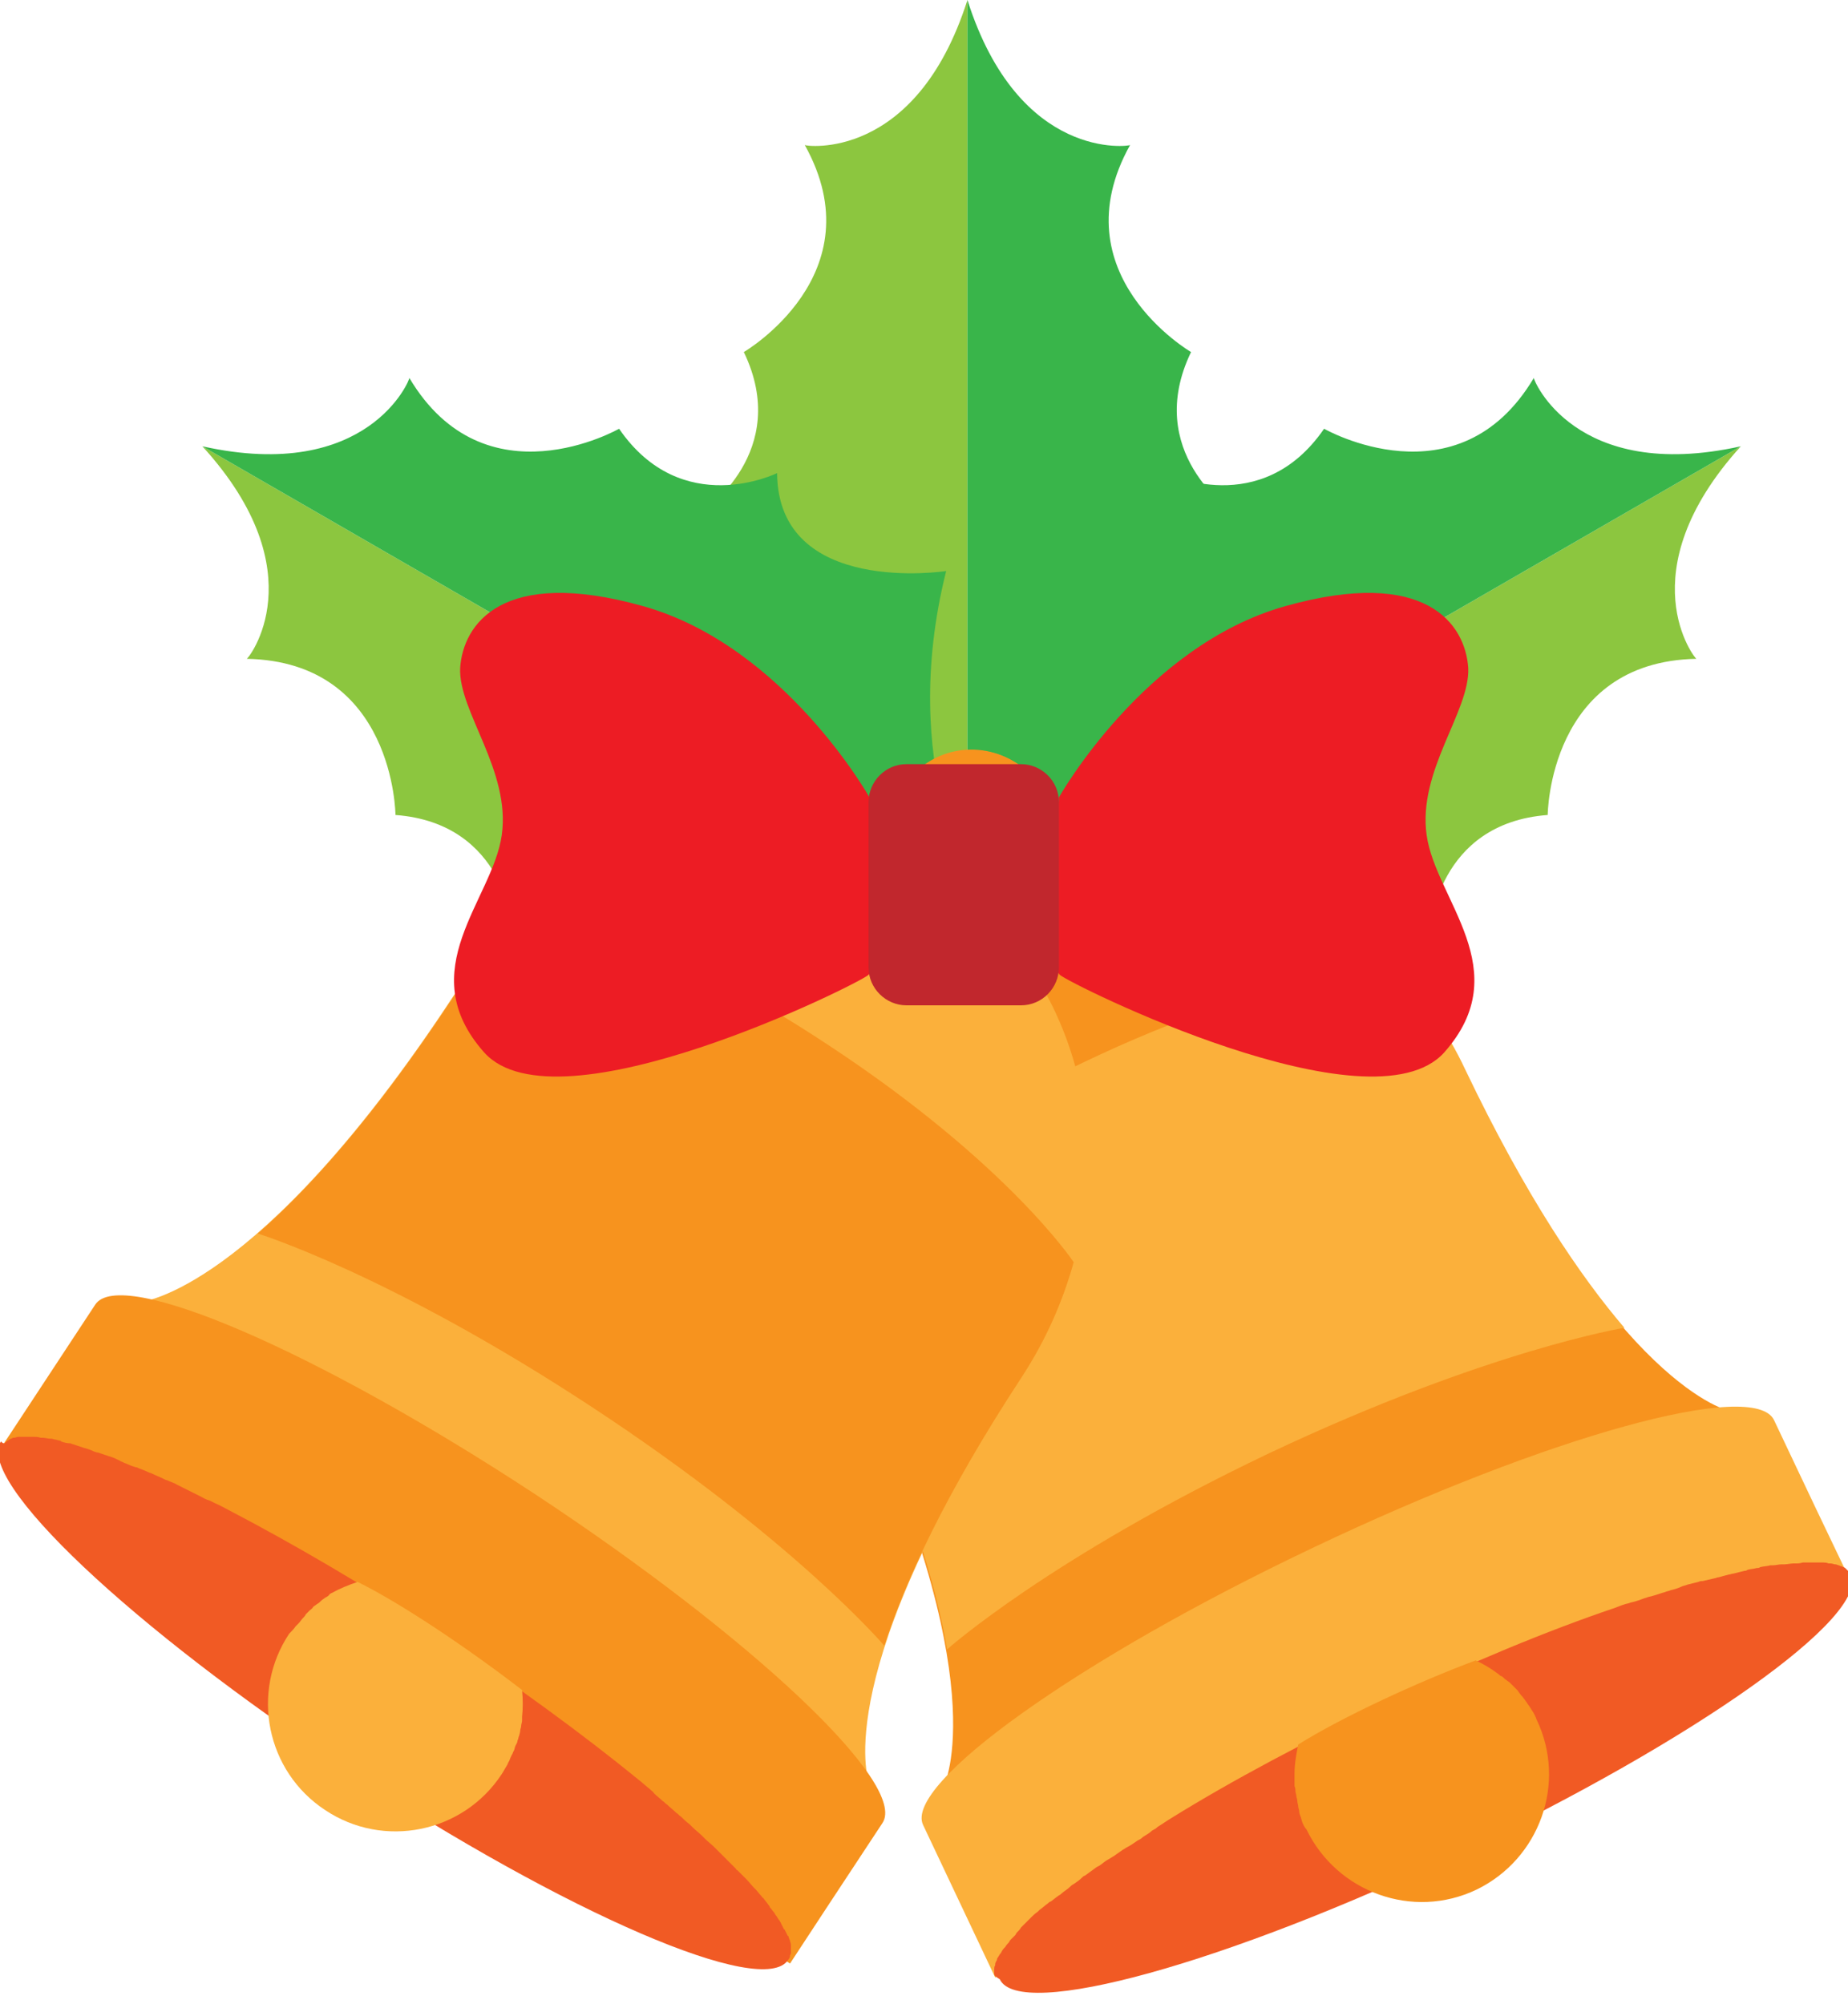 <?xml version="1.0" encoding="utf-8"?>
<!-- Generator: Adobe Illustrator 22.0.1, SVG Export Plug-In . SVG Version: 6.00 Build 0)  -->
<svg version="1.1" xmlns="http://www.w3.org/2000/svg" xmlns:xlink="http://www.w3.org/1999/xlink" x="0px" y="0px"
	 viewBox="0 0 200 216.9" style="enable-background:new 0 0 200 216.9;" xml:space="preserve">
<style type="text/css">
	.st0{fill:url(#SVGID_1_);}
	.st1{fill:#4B4B4B;}
	.st2{fill:#8CC63F;}
	.st3{fill:#39B54A;}
	.st4{fill:#F7931E;}
	.st5{fill:#FBB03B;}
	.st6{fill:#F15A24;}
	.st7{fill:#ED1C24;}
	.st8{fill:#C1272D;}
	.st9{fill:#D61921;}
</style>
<g id="Background">
</g>
<g id="Objects">
	<g>
		<g>
			<g>
				<path class="st2" d="M104.7,0v96.7c0,0-7.6-14.2-28.6-20.2c0,0,11.6-14.4,0-21.2c0,0,9.6-6.4,4.4-17.2c0,0,14.4-8.4,6.6-22.4
					C87.1,15.8,99.1,17.6,104.7,0z"/>
				<path class="st3" d="M104.7,0v96.7c0,0,7.6-14.2,28.6-20.2c0,0-11.6-14.4,0-21.2c0,0-9.6-6.4-4.4-17.2c0,0-14.4-8.4-6.6-22.4
					C122.3,15.8,110.3,17.6,104.7,0z"/>
			</g>
			<g>
				<path class="st2" d="M21.9,48.3l83.7,48.3c0,0-16.1-0.5-31.8,14.6c0,0-6.7-17.2-18.3-10.6c0,0-0.7-11.5-12.7-12.4
					c0,0-0.1-16.6-16.1-16.9C26.8,71.4,34.4,62,21.9,48.3z"/>
				<path class="st3" d="M21.9,48.3l83.7,48.3c0,0-8.5-13.7-3.2-34.8c0,0-18.2,2.8-18.3-10.6c0,0-10.3,5.1-17.1-4.8
					c0,0-14.5,8.3-22.7-5.5C44.4,41,39.9,52.3,21.9,48.3z"/>
			</g>
			<g>
				<path class="st2" d="M188.4,48.3l-83.7,48.3c0,0,16.1-0.5,31.8,14.6c0,0,6.7-17.2,18.3-10.6c0,0,0.7-11.5,12.7-12.4
					c0,0,0.1-16.6,16.1-16.9C183.5,71.4,176,62,188.4,48.3z"/>
				<path class="st3" d="M188.4,48.3l-83.7,48.3c0,0,8.5-13.7,3.2-34.8c0,0,18.2,2.8,18.3-10.6c0,0,10.3,5.1,17.1-4.8
					c0,0,14.5,8.3,22.7-5.5C165.9,41,170.4,52.3,188.4,48.3z"/>
			</g>
		</g>
		<g>
			<path class="st4" d="M97.3,93.7c2.1,4.4,7.3,6.2,11.7,4.2c4.4-2.1,6.2-7.3,4.2-11.7c-2.1-4.4-7.3-6.2-11.7-4.2
				C97,84.1,95.2,89.3,97.3,93.7z"/>
			<path class="st4" d="M91.6,147.6c-9.5-20-2.2-43.3,16.2-52.1c18.5-8.8,41.2,0.3,50.7,20.3c16.4,34.5,28.7,36.9,28.7,36.9
				L144.7,173l-42.5,20.2C102.1,193.2,108,182.1,91.6,147.6z"/>
			<g>
				<path class="st5" d="M87.8,134.6c0,0,8.4-9.6,29.4-19.6c20.9-10,33.7-10.4,33.7-10.4c3,3.2,5.7,6.9,7.7,11.2
					c6.6,13.8,12.5,22.4,17.2,27.9c0,0-14.8,2.4-38.5,13.6c-23.7,11.3-34.8,21.2-34.8,21.2c-1.2-7.1-4.2-17.1-10.8-30.9
					C89.6,143.4,88.3,139,87.8,134.6z"/>
				<path class="st5" d="M142.1,167.5c25.4-12.1,47.8-18.3,49.9-13.8l4.5,9.5l0,0l3.3,6.9L107.7,214l-7.8-16.5
					C97.8,193.1,116.6,179.6,142.1,167.5z"/>
				<path class="st6" d="M107.6,213.6C107.6,213.6,107.6,213.6,107.6,213.6c0-0.2,0-0.4,0-0.5c0,0,0,0,0,0c0-0.1,0-0.3,0.1-0.4
					c0,0,0-0.1,0-0.1c0-0.2,0.1-0.3,0.2-0.5c0,0,0-0.1,0-0.1c0.1-0.2,0.2-0.3,0.3-0.5c0,0,0.1-0.1,0.1-0.1c0.1-0.2,0.2-0.4,0.4-0.6
					c0,0,0.1-0.1,0.1-0.1c0.1-0.2,0.3-0.4,0.4-0.5c0-0.1,0.1-0.1,0.1-0.2c0.2-0.2,0.4-0.4,0.6-0.6c0-0.1,0.1-0.1,0.1-0.2
					c0.2-0.2,0.4-0.4,0.5-0.6c0.1-0.1,0.1-0.1,0.2-0.2c0.2-0.2,0.5-0.5,0.7-0.7c0.1-0.1,0.1-0.1,0.2-0.2c0.2-0.2,0.4-0.4,0.7-0.6
					c0.1-0.1,0.1-0.1,0.2-0.2c0.3-0.2,0.6-0.5,0.9-0.7c0.1-0.1,0.2-0.2,0.3-0.2c0.3-0.2,0.5-0.4,0.8-0.6c0.1-0.1,0.2-0.1,0.3-0.2
					c0.3-0.3,0.7-0.5,1-0.8c0.1-0.1,0.2-0.2,0.4-0.3c0.3-0.2,0.6-0.4,0.9-0.7c0.1-0.1,0.2-0.2,0.3-0.2c0.4-0.3,0.7-0.5,1.1-0.8
					c0.1-0.1,0.3-0.2,0.5-0.3c0.3-0.2,0.6-0.5,1-0.7c0.2-0.1,0.3-0.2,0.5-0.3c0.3-0.2,0.7-0.5,1-0.7c0.2-0.1,0.3-0.2,0.5-0.3
					c0.4-0.2,0.8-0.5,1.1-0.7c0.2-0.1,0.4-0.2,0.6-0.4c0.3-0.2,0.7-0.4,1-0.7c0.2-0.1,0.4-0.2,0.6-0.4c0.5-0.3,0.9-0.6,1.4-0.9
					c6.6-4.1,14.7-8.4,23.5-12.6c8.8-4.2,17.2-7.7,24.6-10.2c0.5-0.2,1-0.4,1.5-0.5c0.2-0.1,0.4-0.1,0.7-0.2
					c0.4-0.1,0.8-0.3,1.2-0.4c0.2-0.1,0.4-0.1,0.7-0.2c0.4-0.1,0.9-0.3,1.3-0.4c0.2-0.1,0.4-0.1,0.6-0.2c0.4-0.1,0.8-0.2,1.2-0.4
					c0.2-0.1,0.4-0.1,0.6-0.2c0.4-0.1,0.8-0.2,1.2-0.3c0.2-0.1,0.4-0.1,0.5-0.1c0.4-0.1,0.9-0.2,1.3-0.3c0.1,0,0.2-0.1,0.4-0.1
					c0.4-0.1,0.7-0.2,1.1-0.3c0.2,0,0.3-0.1,0.5-0.1c0.4-0.1,0.8-0.2,1.2-0.3c0.1,0,0.2,0,0.3-0.1c0.3-0.1,0.7-0.1,1-0.2
					c0.1,0,0.3,0,0.4-0.1c0.4-0.1,0.8-0.1,1.1-0.2c0.1,0,0.2,0,0.3,0c0.3,0,0.6-0.1,0.9-0.1c0.1,0,0.2,0,0.3,0c0.3,0,0.7-0.1,1-0.1
					c0.1,0,0.2,0,0.2,0c0.3,0,0.5,0,0.8-0.1c0.1,0,0.1,0,0.2,0c0.3,0,0.6,0,0.9,0c0.1,0,0.1,0,0.2,0c0.2,0,0.5,0,0.7,0
					c0,0,0.1,0,0.1,0c0.2,0,0.5,0,0.7,0.1c0.1,0,0.1,0,0.2,0c0.2,0,0.4,0.1,0.5,0.1c0,0,0.1,0,0.1,0c0.2,0.1,0.4,0.1,0.5,0.2
					c0,0,0.1,0,0.1,0c0.1,0.1,0.3,0.1,0.4,0.2c0,0,0,0,0,0c0.1,0.1,0.2,0.2,0.3,0.3c0,0,0,0,0.1,0.1c0.1,0.1,0.2,0.2,0.2,0.3
					c2.1,4.5-16.8,17.9-42.2,30c-25.4,12.1-47.8,18.3-49.9,13.8C107.7,213.9,107.6,213.8,107.6,213.6z"/>
				<path class="st4" d="M140.9,197.1c0-0.1-0.1-0.3-0.1-0.4c-0.1-0.2-0.2-0.5-0.2-0.7c0-0.2-0.1-0.3-0.1-0.5c0-0.2-0.1-0.4-0.1-0.6
					c0-0.2-0.1-0.4-0.1-0.5c0-0.2-0.1-0.4-0.1-0.5c0-0.2,0-0.4-0.1-0.6c0-0.2,0-0.3,0-0.5c0-0.2,0-0.4,0-0.7c0-0.1,0-0.2,0-0.2
					c0-1,0.2-2.1,0.4-3.1c4.6-2.9,13-6.8,19.2-9.1c0.9,0.4,1.7,0.9,2.5,1.5c0.1,0.1,0.2,0.2,0.3,0.2c0.2,0.1,0.3,0.3,0.5,0.4
					c0.1,0.1,0.3,0.2,0.4,0.3c0.1,0.1,0.3,0.3,0.4,0.4c0.1,0.1,0.3,0.3,0.4,0.4c0.1,0.1,0.2,0.3,0.3,0.4c0.1,0.2,0.3,0.3,0.4,0.5
					c0.1,0.1,0.2,0.3,0.3,0.4c0.1,0.2,0.3,0.4,0.4,0.6c0.1,0.1,0.1,0.2,0.2,0.3c0.2,0.3,0.4,0.7,0.5,1c3.3,6.9,0.3,15.1-6.5,18.4
					c-6.9,3.3-15.1,0.3-18.4-6.5C141.2,197.8,141,197.4,140.9,197.1z"/>
			</g>
			<g>
				<path class="st5" d="M99.9,151.5c0.5,1.2,1.9,1.6,3.1,1.1c1.2-0.5,1.6-1.9,1.1-3.1c-0.6-1.2-1.9-1.6-3.1-1.1
					C99.8,148.9,99.4,150.3,99.9,151.5z"/>
			</g>
		</g>
		<g>
			<path class="st2" d="M41,159.3l66.5-38.4c0,0-12.8,0.4-25.2-11.6c0,0-5.3,13.7-14.6,8.4c0,0-0.6,9.1-10.1,9.8
				c0,0-0.1,13.2-12.8,13.4C44.9,140.9,50.9,148.5,41,159.3z"/>
			<path class="st3" d="M41,159.3l66.5-38.4c0,0-6.7,10.9-2.5,27.7c0,0-14.5-2.3-14.6,8.4c0,0-8.2-4.1-13.6,3.8c0,0-11.5-6.6-18,4.4
				C58.9,165.1,55.3,156.2,41,159.3z"/>
		</g>
		<g>
			<path class="st4" d="M97.8,85.1c-2.7,4-1.5,9.5,2.5,12.2c4,2.7,9.5,1.5,12.2-2.5c2.7-4,1.5-9.5-2.5-12.2
				C105.9,79.9,100.5,81,97.8,85.1z"/>
			<path class="st5" d="M48.8,108.2c12.2-18.5,35.9-24.4,53-13.1c17.1,11.3,21.1,35.4,8.9,53.9c-21,31.9-16.7,43.7-16.7,43.7
				l-39.3-25.9l-39.3-25.9C15.2,140.8,27.8,140,48.8,108.2z"/>
			<g>
				<path class="st4" d="M57.9,98.2c0,0,12.6,2.2,31.9,15c19.4,12.8,26.4,23.4,26.4,23.4c-1.2,4.3-3,8.4-5.6,12.4
					c-8.4,12.8-12.7,22.3-14.9,29.1c0,0-9.7-11.4-31.6-25.8c-21.9-14.4-36.2-18.8-36.2-18.8c5.4-4.7,12.5-12.5,20.9-25.2
					C51.3,104.3,54.5,100.9,57.9,98.2z"/>
				<path class="st4" d="M10.3,141.2c2.7-4.2,24,5,47.6,20.5c23.5,15.5,40.4,31.4,37.6,35.6l-5.8,8.8l0,0l-4.2,6.4L0.3,156.4
					L10.3,141.2z"/>
				<path class="st6" d="M0.6,156.1C0.6,156,0.6,156,0.6,156.1c0.2-0.2,0.3-0.2,0.4-0.3c0,0,0,0,0,0c0.1-0.1,0.3-0.1,0.4-0.2
					c0,0,0.1,0,0.1,0c0.2,0,0.3-0.1,0.5-0.1c0,0,0.1,0,0.1,0c0.2,0,0.4,0,0.6,0c0.1,0,0.1,0,0.2,0c0.2,0,0.5,0,0.7,0
					c0,0,0.1,0,0.1,0c0.2,0,0.4,0,0.7,0.1c0.1,0,0.1,0,0.2,0c0.3,0,0.6,0.1,0.8,0.1c0.1,0,0.1,0,0.2,0c0.3,0.1,0.5,0.1,0.8,0.2
					c0.1,0,0.2,0,0.2,0.1c0.3,0.1,0.6,0.2,1,0.2c0.1,0,0.2,0.1,0.3,0.1c0.3,0.1,0.6,0.2,0.9,0.3c0.1,0,0.2,0.1,0.3,0.1
					c0.4,0.1,0.7,0.2,1.1,0.4c0.1,0,0.2,0.1,0.4,0.1c0.3,0.1,0.6,0.2,0.9,0.3c0.1,0,0.2,0.1,0.3,0.1c0.4,0.1,0.8,0.3,1.2,0.5
					c0.1,0.1,0.3,0.1,0.4,0.2c0.3,0.1,0.7,0.3,1,0.4c0.1,0,0.2,0.1,0.4,0.1c0.4,0.2,0.8,0.3,1.2,0.5c0.2,0.1,0.3,0.1,0.5,0.2
					c0.4,0.2,0.7,0.3,1.1,0.5c0.2,0.1,0.4,0.2,0.5,0.2c0.4,0.2,0.8,0.3,1.1,0.5c0.2,0.1,0.4,0.2,0.6,0.3c0.4,0.2,0.8,0.4,1.2,0.6
					c0.2,0.1,0.4,0.2,0.6,0.3c0.4,0.2,0.7,0.4,1.1,0.5c0.2,0.1,0.4,0.2,0.6,0.3c0.5,0.2,1,0.5,1.4,0.7c6.9,3.6,14.8,8.2,22.9,13.5
					c8.1,5.4,15.5,10.8,21.5,15.7c0.4,0.3,0.8,0.7,1.2,1c0.2,0.2,0.4,0.3,0.5,0.5c0.3,0.3,0.6,0.5,0.9,0.8c0.2,0.1,0.3,0.3,0.5,0.4
					c0.3,0.3,0.7,0.6,1,0.9c0.2,0.1,0.3,0.3,0.5,0.4c0.3,0.3,0.6,0.6,0.9,0.8c0.1,0.1,0.3,0.3,0.4,0.4c0.3,0.3,0.6,0.5,0.9,0.8
					c0.1,0.1,0.3,0.3,0.4,0.4c0.3,0.3,0.7,0.6,1,0.9c0.1,0.1,0.2,0.2,0.3,0.3c0.3,0.3,0.5,0.5,0.8,0.8c0.1,0.1,0.2,0.2,0.3,0.3
					c0.3,0.3,0.6,0.6,0.9,0.9c0.1,0.1,0.1,0.2,0.2,0.2c0.2,0.2,0.5,0.5,0.7,0.7c0.1,0.1,0.2,0.2,0.3,0.3c0.3,0.3,0.5,0.6,0.8,0.9
					c0.1,0.1,0.1,0.1,0.2,0.2c0.2,0.2,0.4,0.5,0.6,0.7c0.1,0.1,0.1,0.2,0.2,0.2c0.2,0.3,0.4,0.5,0.6,0.8c0.1,0.1,0.1,0.1,0.1,0.2
					c0.2,0.2,0.3,0.4,0.5,0.6c0,0.1,0.1,0.1,0.1,0.2c0.2,0.2,0.3,0.5,0.5,0.7c0,0.1,0.1,0.1,0.1,0.2c0.1,0.2,0.2,0.4,0.3,0.6
					c0,0,0,0.1,0.1,0.1c0.1,0.2,0.2,0.4,0.3,0.6c0,0,0,0.1,0.1,0.1c0.1,0.2,0.1,0.4,0.2,0.5c0,0,0,0.1,0,0.1
					c0.1,0.2,0.1,0.4,0.1,0.5c0,0,0,0.1,0,0.1c0,0.2,0,0.3,0,0.5c0,0,0,0,0,0c0,0.2,0,0.3-0.1,0.4c0,0,0,0.1,0,0.1
					c0,0.1-0.1,0.3-0.2,0.4c-2.7,4.2-24-5-47.6-20.5c-23.5-15.5-40.4-31.4-37.6-35.6C0.4,156.3,0.5,156.2,0.6,156.1z"/>
				<path class="st5" d="M32,176c0.1-0.1,0.2-0.2,0.3-0.3c0.2-0.2,0.3-0.4,0.5-0.6c0.1-0.1,0.2-0.2,0.3-0.4c0.1-0.1,0.3-0.3,0.4-0.4
					c0.1-0.1,0.3-0.2,0.4-0.4c0.1-0.1,0.3-0.2,0.4-0.3c0.2-0.1,0.3-0.2,0.5-0.4c0.1-0.1,0.3-0.2,0.4-0.3c0.2-0.1,0.4-0.2,0.5-0.4
					c0.1,0,0.1-0.1,0.2-0.1c0.9-0.5,1.9-0.9,2.8-1.2c4.9,2.4,12.5,7.6,17.8,11.7c0.1,1,0.1,2,0,2.9c0,0.1,0,0.3,0,0.4
					c0,0.2-0.1,0.4-0.1,0.6c0,0.2-0.1,0.3-0.1,0.5c0,0.2-0.1,0.4-0.1,0.5c-0.1,0.2-0.1,0.4-0.2,0.6c0,0.2-0.1,0.3-0.2,0.5
					c-0.1,0.2-0.1,0.4-0.2,0.6c-0.1,0.1-0.1,0.3-0.2,0.4c-0.1,0.2-0.2,0.4-0.3,0.7c-0.1,0.1-0.1,0.2-0.2,0.4c-0.2,0.3-0.4,0.7-0.6,1
					c-4.2,6.4-12.8,8.1-19.1,3.9c-6.4-4.2-8.1-12.8-3.9-19.1C31.5,176.6,31.8,176.3,32,176z"/>
			</g>
		</g>
		<g>
			<path class="st7" d="M94.1,86.3c0,0-9.2-16.4-24.5-20.7c-15.3-4.3-19.5,2-19.8,6.7c-0.2,4.7,5.5,11.1,4.5,18.1
				c-1,7-9.8,14.6-1.9,23.5c7.9,8.8,40.5-7.4,41.6-8.4C95.2,104.4,94.1,86.3,94.1,86.3z"/>
			<path class="st7" d="M114.6,86.3c0,0,9.2-16.4,24.5-20.7c15.3-4.3,19.5,2,19.8,6.7c0.2,4.7-5.5,11.1-4.5,18.1
				c1,7,9.8,14.6,1.9,23.5c-7.9,8.8-40.5-7.4-41.6-8.4C113.4,104.4,114.6,86.3,114.6,86.3z"/>
			<path class="st8" d="M114.6,104.7c0,2.2-1.8,4.1-4.1,4.1H98.1c-2.2,0-4.1-1.8-4.1-4.1V86.8c0-2.2,1.8-4.1,4.1-4.1h12.4
				c2.2,0,4.1,1.8,4.1,4.1V104.7z"/>
		</g>
	</g>
</g>
</svg>
